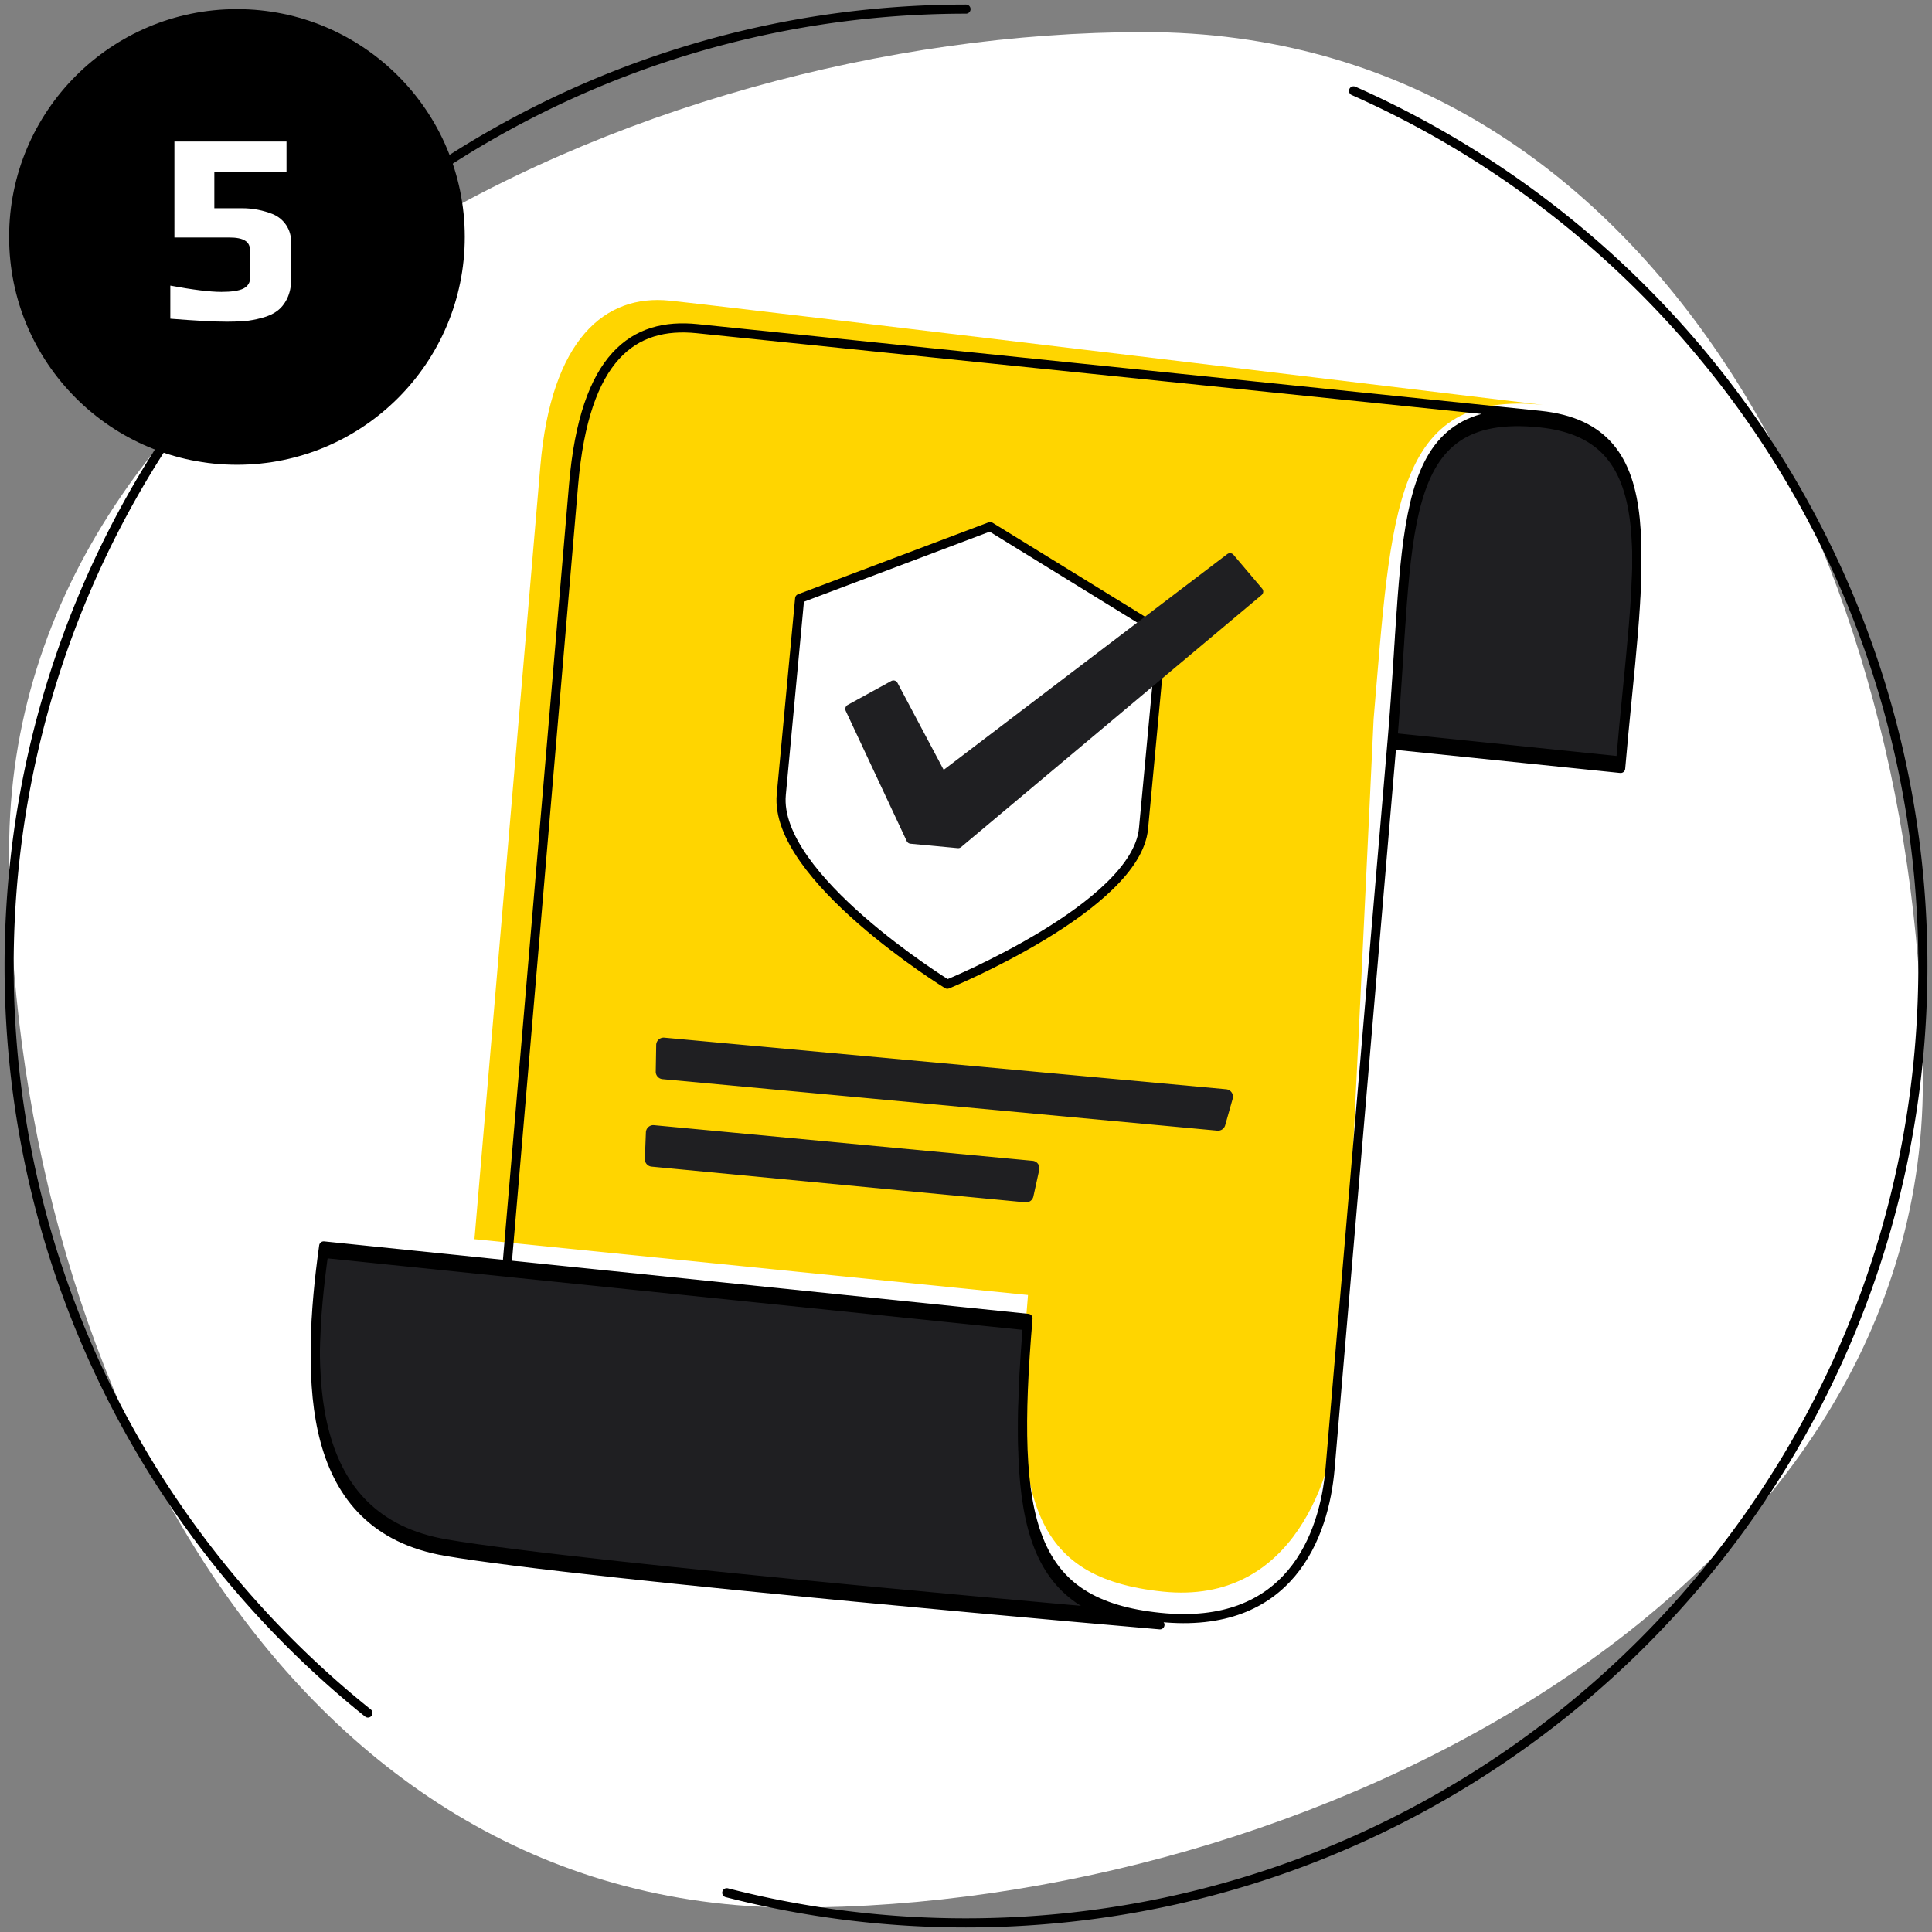 <svg width="212" height="212" fill="none" xmlns="http://www.w3.org/2000/svg"><rect width="100%" height="100%" fill="#808080" stroke="none"/><path d="M211 118.67c0-56.379-29.273-115.15-85.465-115.15C69.343 3.52 1 36.974 1 93.353S31.087 209.32 87.28 209.32c56.191 0 123.72-34.271 123.72-90.65z" fill="#fff"/><path d="M106 1C48.01 1 1 48.01 1 106c0 33.159 15.37 62.728 39.375 81.97M148.525 9.968C185.328 26.29 211 63.147 211 106c0 57.99-47.01 105-105 105a105.21 105.21 0 01-26.25-3.308" stroke="#000" stroke-linecap="round" stroke-linejoin="round"/><circle cx="26" cy="26" r="25" fill="#000"/><path d="M24.899 35.3c-1.38 0-3.45-.11-6.21-.33v-3.63c2.48.46 4.35.69 5.61.69 1.1 0 1.9-.12 2.4-.36.5-.26.75-.66.75-1.2v-2.91c0-.54-.18-.92-.54-1.14-.36-.24-.95-.36-1.77-.36h-6V15.53h12.3v3.36h-7.92v3.96h3.06c1.16 0 2.29.22 3.39.66.6.26 1.08.66 1.44 1.2.36.54.54 1.17.54 1.89v4.08c0 .78-.15 1.48-.45 2.1-.3.6-.68 1.06-1.14 1.38-.4.3-.94.54-1.62.72-.66.18-1.3.3-1.92.36-.72.04-1.36.06-1.92.06z" fill="#fff"/><path d="M127.282 178.293c-14.236-1.465-16.395-10.347-14.48-32.808l-77.284-7.95c-1.952 14.035-2.127 30.031 13.41 32.697 15.538 2.666 78.354 8.061 78.354 8.061zm50.553-93.973c1.845-21.637 5.375-36.458-8.861-37.923-16.163-1.662-14.232 12.416-16.186 35.347l25.047 2.577z" fill="#1F1F22"/><path d="M127.282 178.293c-14.236-1.465-16.395-10.347-14.48-32.808l-77.284-7.95c-1.952 14.035-2.127 30.031 13.41 32.697 15.538 2.666 78.354 8.061 78.354 8.061zm50.553-93.973c1.845-21.637 5.375-36.458-8.861-37.923-16.163-1.662-14.232 12.416-16.186 35.347l25.047 2.577z" stroke="#000" stroke-linecap="round" stroke-linejoin="round"/><path d="M127.603 174.648c-14.482-1.489-16.697-10.295-14.8-32.545l-60.741-6.126 7.228-84.804c1.191-13.978 7.103-18.912 14.18-18.184 7.078.728 95.844 11.442 95.844 11.442-16.441-1.691-16.65 11.765-18.586 34.48 0 0-3.165 68.174-3.79 75.513-.626 7.339-4.854 21.714-19.335 20.224z" fill="#FFD500"/><path d="M127.282 177.473c-14.236-1.465-16.394-10.347-14.48-32.807l-57.16-5.88m71.64 38.687s-62.816-5.395-78.353-8.061c-15.538-2.666-15.363-18.662-13.41-32.697l20.123 2.071m71.64 38.687c14.237 1.464 18.039-8.94 18.67-16.348l6.836-80.2m-97.146 57.861l7.297-85.61c1.203-14.112 6.594-17.828 13.552-17.112l92.483 9.514m0 0c14.237 1.464 10.706 16.285 8.861 37.923l-25.047-2.577m16.186-35.347c-16.163-1.662-14.232 12.416-16.186 35.347" stroke="#000" stroke-linecap="round" stroke-linejoin="round"/><path d="M72.004 114.664a.817.817 0 01.892-.802l61.656 5.662a.82.82 0 01.711 1.039l-.823 2.911a.817.817 0 01-.862.593l-60.883-5.652a.818.818 0 01-.74-.83l.05-2.921zm-1.13 9.586a.818.818 0 01.893-.784l41.548 3.91a.818.818 0 01.721.992l-.643 2.926a.82.82 0 01-.876.64l-41.019-3.92a.819.819 0 01-.738-.848l.114-2.916z" fill="#1F1F22"/><path d="M85.73 87.194l2.016-21.52 20.905-7.889 18.842 11.61-2.015 21.521c-.804 8.585-21.529 17.083-21.529 17.083s-19.066-11.75-18.218-20.805z" fill="#fff" stroke="#000" stroke-linecap="round" stroke-linejoin="round"/><path d="M98.04 75.165l-4.786 2.627 6.694 14.292 5.193.486 32.974-27.66-3.145-3.711-31.586 24.032-5.344-10.066z" fill="#1F1F22" stroke="#1F1F22" stroke-linecap="round" stroke-linejoin="round"/></svg>